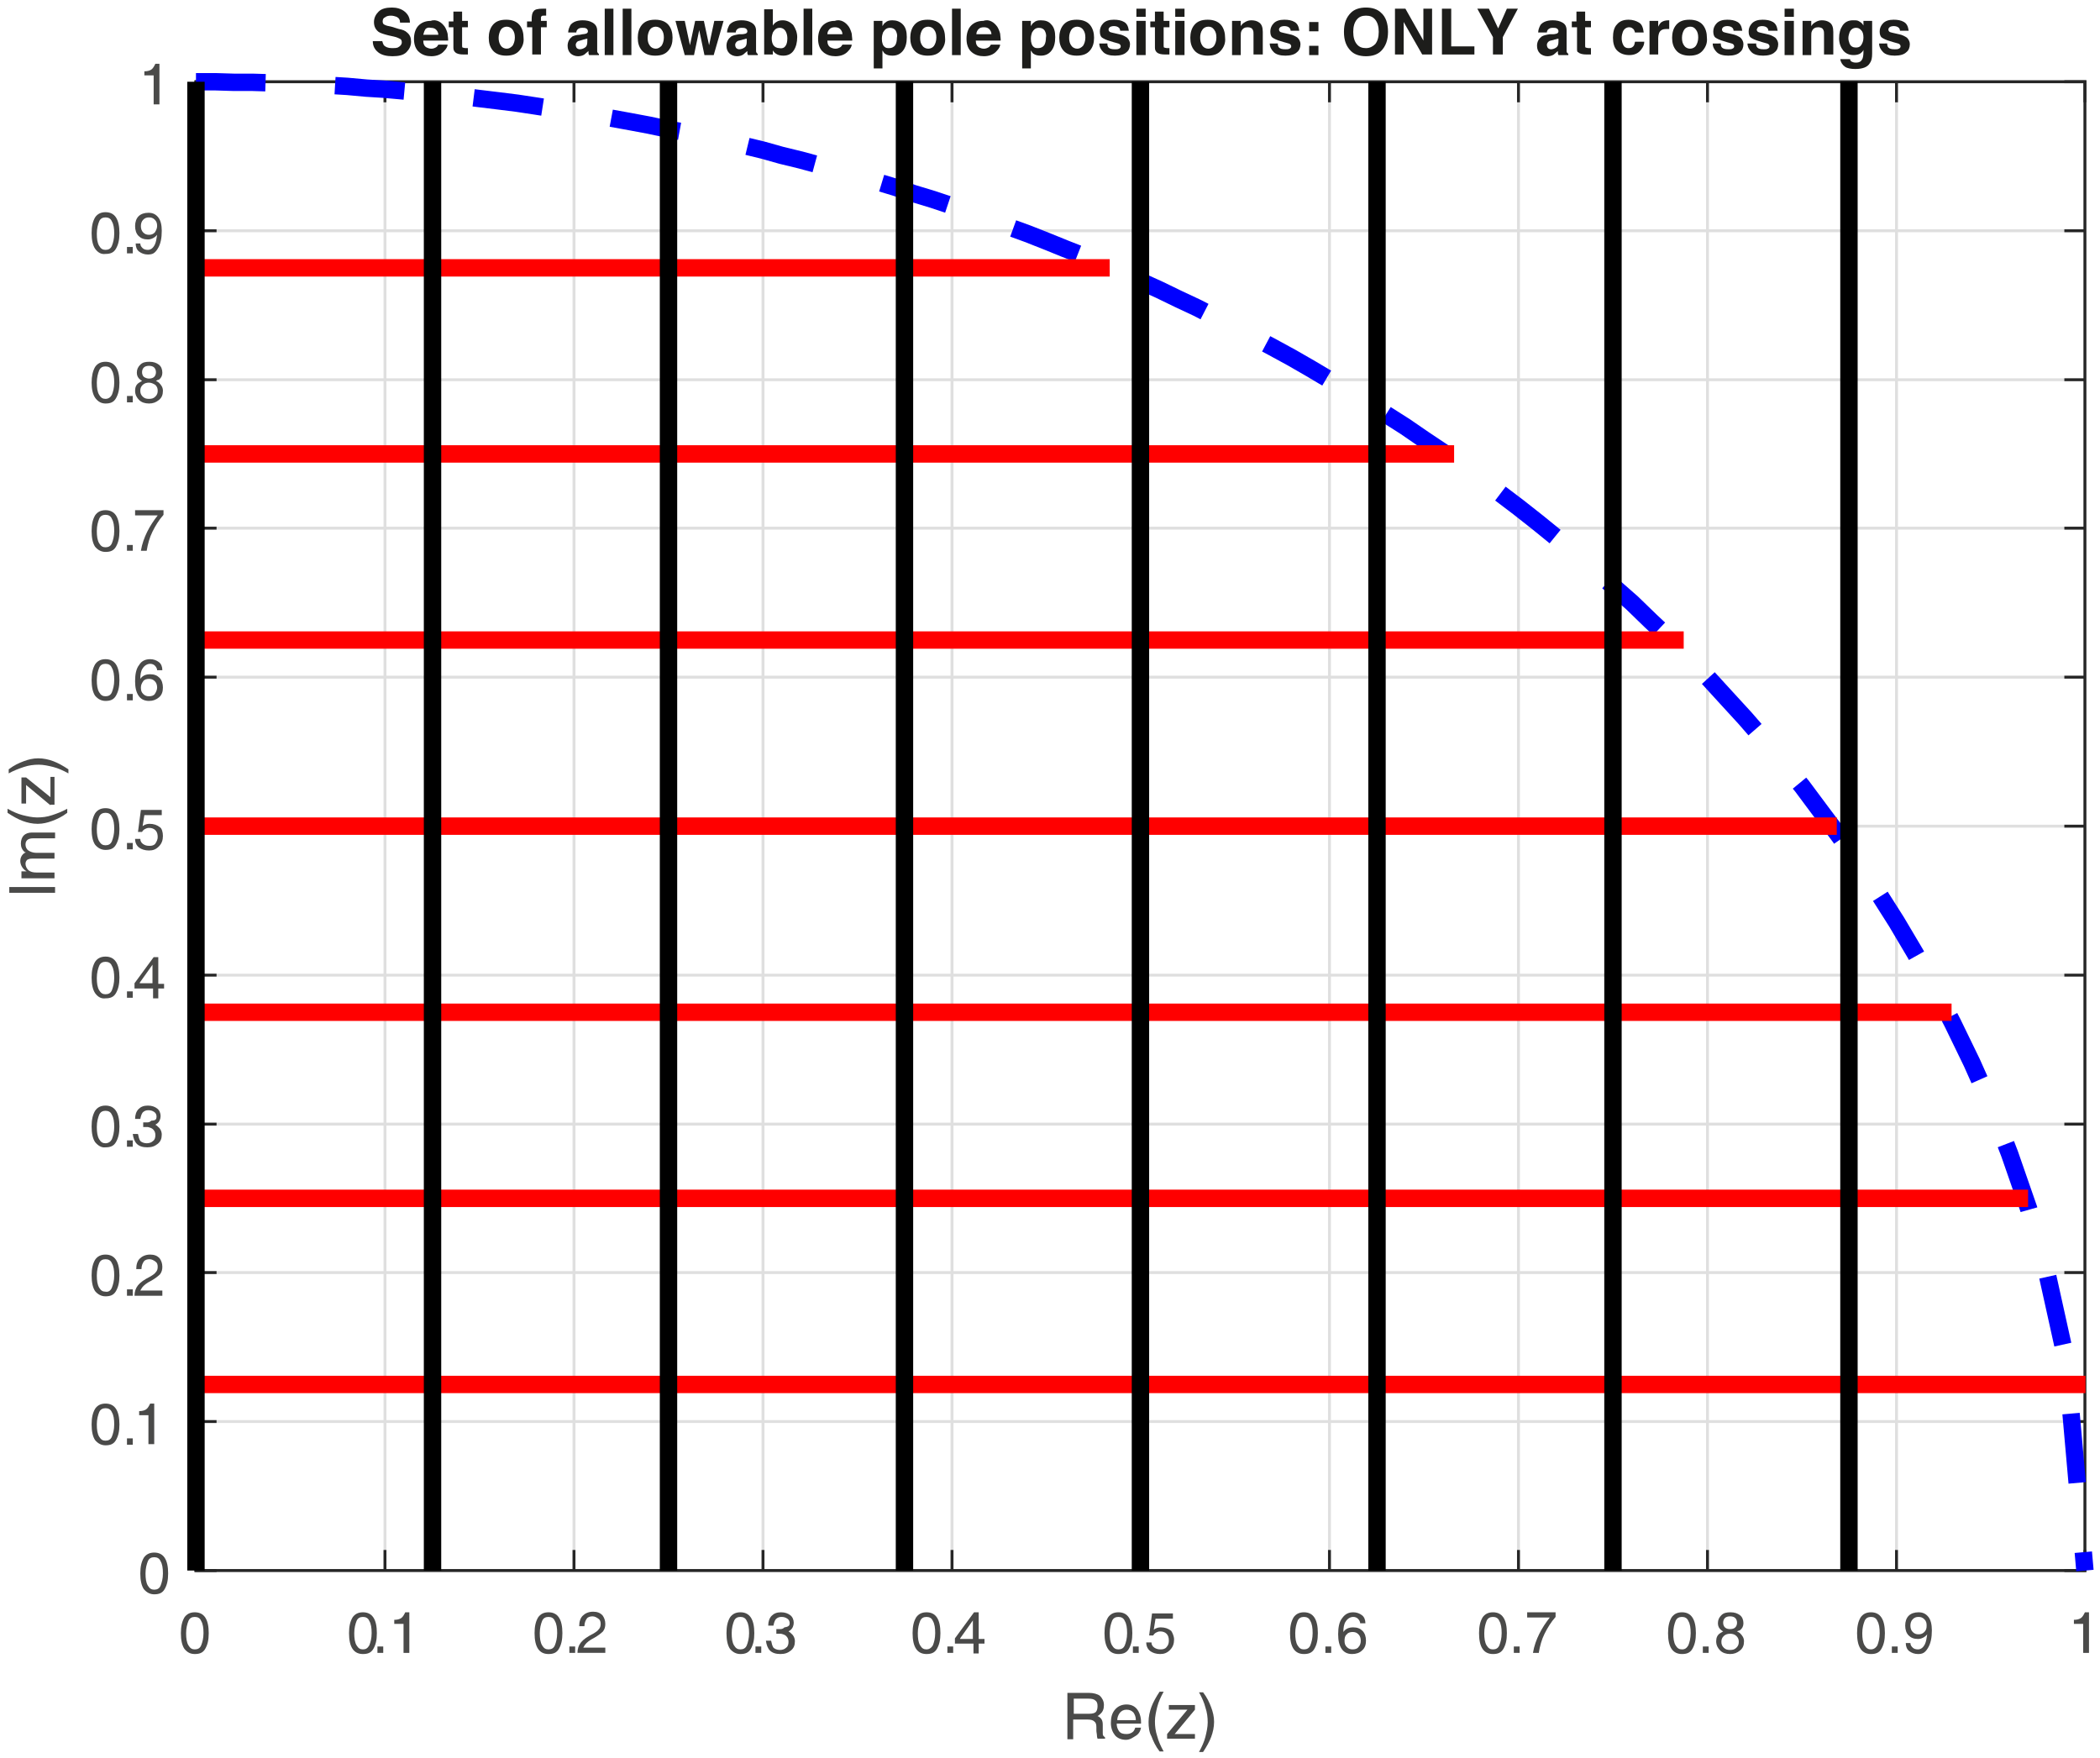 <?xml version="1.0" encoding="utf-8"?>
<!-- Generator: Adobe Illustrator 22.1.0, SVG Export Plug-In . SVG Version: 6.00 Build 0)  -->
<svg version="1.1" id="Layer_1" xmlns="http://www.w3.org/2000/svg" xmlns:xlink="http://www.w3.org/1999/xlink" x="0px" y="0px"
	 viewBox="0 0 362.2 303.2" style="enable-background:new 0 0 362.2 303.2;" xml:space="preserve">
<style type="text/css">
	.st0{fill:none;stroke:#DFDFDF;stroke-width:0.5;stroke-linejoin:round;stroke-miterlimit:10;}
	.st1{fill:none;stroke:#262626;stroke-width:0.5;stroke-linecap:square;stroke-linejoin:round;stroke-miterlimit:10;}
	.st2{fill:#4A4A49;}
	.st3{fill:#1D1D1B;}
	.st4{fill:none;stroke:#0000FF;stroke-width:3;stroke-linejoin:bevel;stroke-miterlimit:10;stroke-dasharray:12,12;}
	.st5{fill:none;stroke:#FF0000;stroke-width:3;stroke-linejoin:round;stroke-miterlimit:10;}
	.st6{fill:none;stroke:#000000;stroke-width:3;stroke-linejoin:round;stroke-miterlimit:10;}
</style>
<g>
	<path class="st0" d="M33.8,270.9V14.1 M66.4,270.9V14.1 M99,270.9V14.1 M131.6,270.9V14.1 M164.2,270.9V14.1 M196.7,270.9V14.1
		 M229.3,270.9V14.1 M261.9,270.9V14.1 M294.5,270.9V14.1 M327.1,270.9V14.1 M359.6,270.9V14.1 M359.6,270.9H33.8 M359.6,245.2H33.8
		 M359.6,219.5H33.8 M359.6,193.9H33.8 M359.6,168.2H33.8 M359.6,142.5H33.8 M359.6,116.8H33.8 M359.6,91.1H33.8 M359.6,65.5H33.8
		 M359.6,39.8H33.8 M359.6,14.1H33.8"/>
	<path class="st1" d="M33.8,270.9h325.8 M33.8,14.1h325.8 M33.8,270.9v-3.3 M66.4,270.9v-3.3 M99,270.9v-3.3 M131.6,270.9v-3.3
		 M164.2,270.9v-3.3 M196.7,270.9v-3.3 M229.3,270.9v-3.3 M261.9,270.9v-3.3 M294.5,270.9v-3.3 M327.1,270.9v-3.3 M359.6,270.9v-3.3
		 M33.8,14.1v3.3 M66.4,14.1v3.3 M99,14.1v3.3 M131.6,14.1v3.3 M164.2,14.1v3.3 M196.7,14.1v3.3 M229.3,14.1v3.3 M261.9,14.1v3.3
		 M294.5,14.1v3.3 M327.1,14.1v3.3 M359.6,14.1v3.3"/>
	<g>
		<path class="st2" d="M31.8,284.4c-0.4-0.6-0.6-1.5-0.6-2.7s0.2-2,0.6-2.7c0.4-0.6,1-0.9,1.8-0.9c0.8,0,1.4,0.3,1.8,0.9
			c0.4,0.6,0.6,1.5,0.6,2.7s-0.2,2-0.6,2.7s-1,0.9-1.8,0.9C32.8,285.3,32.3,285,31.8,284.4z M34.7,283.8c0.2-0.5,0.4-1.2,0.4-2.1
			c0-0.9-0.1-1.6-0.4-2.1c-0.2-0.5-0.6-0.7-1.1-0.7c-0.5,0-0.9,0.2-1.1,0.7c-0.2,0.5-0.4,1.2-0.4,2.1c0,0.9,0.1,1.6,0.4,2.1
			s0.6,0.7,1.1,0.7C34.1,284.5,34.5,284.3,34.7,283.8z"/>
		<path class="st2" d="M60.8,284.4c-0.4-0.6-0.6-1.5-0.6-2.7s0.2-2,0.6-2.7c0.4-0.6,1-0.9,1.8-0.9c0.8,0,1.4,0.3,1.8,0.9
			c0.4,0.6,0.6,1.5,0.6,2.7s-0.2,2-0.6,2.7s-1,0.9-1.8,0.9C61.8,285.3,61.2,285,60.8,284.4z M63.7,283.8c0.2-0.5,0.4-1.2,0.4-2.1
			c0-0.9-0.1-1.6-0.4-2.1c-0.2-0.5-0.6-0.7-1.1-0.7c-0.5,0-0.9,0.2-1.1,0.7c-0.2,0.5-0.4,1.2-0.4,2.1c0,0.9,0.1,1.6,0.4,2.1
			s0.6,0.7,1.1,0.7C63.1,284.5,63.4,284.3,63.7,283.8z"/>
	</g>
	<g>
		<path class="st2" d="M65.1,284h1v1.1h-1V284z"/>
		<path class="st2" d="M69.7,280.1H68v-0.7c0.5,0,0.9-0.1,1.2-0.3c0.3-0.2,0.5-0.6,0.7-1h0.7v7h-0.5h-0.5V280.1z"/>
	</g>
	<g>
		<path class="st2" d="M92.8,284.4c-0.4-0.6-0.6-1.5-0.6-2.7s0.2-2,0.6-2.7c0.4-0.6,1-0.9,1.8-0.9c0.8,0,1.4,0.3,1.8,0.9
			c0.4,0.6,0.6,1.5,0.6,2.7s-0.2,2-0.6,2.7s-1,0.9-1.8,0.9C93.8,285.3,93.2,285,92.8,284.4z M95.7,283.8c0.2-0.5,0.4-1.2,0.4-2.1
			c0-0.9-0.1-1.6-0.4-2.1c-0.2-0.5-0.6-0.7-1.1-0.7c-0.5,0-0.9,0.2-1.1,0.7c-0.2,0.5-0.4,1.2-0.4,2.1c0,0.9,0.1,1.6,0.4,2.1
			s0.6,0.7,1.1,0.7C95.1,284.5,95.5,284.3,95.7,283.8z"/>
		<path class="st2" d="M98.2,284h1v1.1h-1V284z"/>
	</g>
	<g>
		<path class="st2" d="M104.4,280.1c0,0.5-0.1,0.9-0.4,1.3c-0.3,0.3-0.8,0.7-1.5,1.1c-0.8,0.4-1.3,0.8-1.6,1.2
			c-0.1,0.2-0.2,0.3-0.3,0.5h3.8v0.9h-4.8v0c0-0.7,0.2-1.3,0.6-1.8c0.4-0.5,1.1-1,2.1-1.5c0.5-0.3,0.8-0.5,1-0.8
			c0.2-0.2,0.3-0.5,0.3-0.9c0-0.4-0.1-0.7-0.4-0.9c-0.3-0.2-0.6-0.4-1-0.4c-0.4,0-0.8,0.1-1,0.4s-0.4,0.7-0.4,1.3h-0.9
			c0-0.8,0.2-1.4,0.6-1.8c0.4-0.4,1-0.7,1.8-0.7c0.7,0,1.2,0.2,1.6,0.6C104.2,279,104.4,279.5,104.4,280.1z"/>
		<path class="st2" d="M125.9,284.4c-0.4-0.6-0.6-1.5-0.6-2.7s0.2-2,0.6-2.7c0.4-0.6,1-0.9,1.8-0.9c0.8,0,1.4,0.3,1.8,0.9
			c0.4,0.6,0.6,1.5,0.6,2.7s-0.2,2-0.6,2.7s-1,0.9-1.8,0.9C127,285.3,126.4,285,125.9,284.4z M128.8,283.8c0.2-0.5,0.4-1.2,0.4-2.1
			c0-0.9-0.1-1.6-0.4-2.1c-0.2-0.5-0.6-0.7-1.1-0.7c-0.5,0-0.9,0.2-1.1,0.7c-0.2,0.5-0.4,1.2-0.4,2.1c0,0.9,0.1,1.6,0.4,2.1
			s0.6,0.7,1.1,0.7C128.2,284.5,128.6,284.3,128.8,283.8z"/>
	</g>
	<g>
		<path class="st2" d="M130.3,284h1v1.1h-1V284z"/>
		<path class="st2" d="M136.2,280c0-0.3-0.1-0.6-0.4-0.8c-0.3-0.2-0.6-0.3-1-0.3c-0.4,0-0.7,0.1-1,0.4c-0.2,0.3-0.3,0.6-0.4,1.1
			h-0.9c0-0.7,0.2-1.3,0.6-1.7c0.4-0.4,0.9-0.6,1.6-0.6c0.7,0,1.2,0.2,1.6,0.5c0.4,0.3,0.6,0.8,0.6,1.3c0,0.5-0.2,1-0.6,1.3
			c-0.1,0.1-0.2,0.1-0.3,0.2c0.2,0.1,0.3,0.2,0.4,0.3c0.4,0.3,0.7,0.8,0.7,1.4c0,0.7-0.2,1.2-0.7,1.6c-0.5,0.4-1,0.6-1.8,0.6
			c-0.8,0-1.4-0.2-1.8-0.6c-0.4-0.4-0.6-1-0.7-1.7h0.9c0.1,0.5,0.2,0.9,0.4,1.2c0.2,0.2,0.6,0.4,1.1,0.4c0.4,0,0.8-0.1,1.1-0.4
			c0.3-0.2,0.4-0.6,0.4-1c0-0.4-0.1-0.7-0.4-1c-0.2-0.2-0.5-0.3-0.9-0.4c-0.2,0-0.3,0-0.5,0s-0.2,0-0.3,0v-0.8c0.1,0,0.2,0,0.3,0
			s0.3,0,0.4,0c0.3,0,0.5-0.1,0.7-0.3C136.1,280.6,136.2,280.3,136.2,280z"/>
	</g>
	<g>
		<path class="st2" d="M158,284.4c-0.4-0.6-0.6-1.5-0.6-2.7s0.2-2,0.6-2.7c0.4-0.6,1-0.9,1.8-0.9c0.8,0,1.4,0.3,1.8,0.9
			c0.4,0.6,0.6,1.5,0.6,2.7s-0.2,2-0.6,2.7s-1,0.9-1.8,0.9C159,285.3,158.4,285,158,284.4z M160.9,283.8c0.2-0.5,0.4-1.2,0.4-2.1
			c0-0.9-0.1-1.6-0.4-2.1c-0.2-0.5-0.6-0.7-1.1-0.7c-0.5,0-0.9,0.2-1.1,0.7c-0.2,0.5-0.4,1.2-0.4,2.1c0,0.9,0.1,1.6,0.4,2.1
			s0.6,0.7,1.1,0.7C160.2,284.5,160.6,284.3,160.9,283.8z"/>
		<path class="st2" d="M163.4,284h1v1.1h-1V284z"/>
	</g>
	<g>
		<path class="st2" d="M164.7,283.4V283v-0.4l3.3-4.5h0.4h0.4v4.6h1v0.8h-1v1.7h-0.9v-1.7H164.7z M167.8,282.7v-3.2l-2.2,3.1l0,0.1
			H167.8z"/>
		<path class="st2" d="M191.1,284.4c-0.4-0.6-0.6-1.5-0.6-2.7s0.2-2,0.6-2.7c0.4-0.6,1-0.9,1.8-0.9c0.8,0,1.4,0.3,1.8,0.9
			c0.4,0.6,0.6,1.5,0.6,2.7s-0.2,2-0.6,2.7s-1,0.9-1.8,0.9C192.1,285.3,191.5,285,191.1,284.4z M194,283.8c0.2-0.5,0.4-1.2,0.4-2.1
			c0-0.9-0.1-1.6-0.4-2.1c-0.2-0.5-0.6-0.7-1.1-0.7c-0.5,0-0.9,0.2-1.1,0.7c-0.2,0.5-0.4,1.2-0.4,2.1c0,0.9,0.1,1.6,0.4,2.1
			s0.6,0.7,1.1,0.7C193.4,284.5,193.8,284.3,194,283.8z"/>
	</g>
	<g>
		<path class="st2" d="M195.4,284h1v1.1h-1V284z"/>
		<path class="st2" d="M202.5,282.8c0,0.7-0.2,1.3-0.7,1.8c-0.5,0.5-1,0.7-1.7,0.7c-0.7,0-1.3-0.2-1.7-0.5s-0.7-0.8-0.7-1.5h0.9
			c0,0.4,0.2,0.7,0.5,0.9c0.3,0.2,0.6,0.3,1.1,0.3c0.4,0,0.8-0.1,1-0.4c0.3-0.3,0.4-0.7,0.4-1.1c0-0.5-0.1-0.9-0.4-1.2
			s-0.7-0.4-1.1-0.4c-0.3,0-0.5,0.1-0.7,0.2c-0.2,0.1-0.4,0.3-0.5,0.5l-0.7,0l0.5-3.8h3.6v0.9h-3l-0.3,1.9l0,0
			c0.4-0.3,0.8-0.4,1.2-0.4c0.7,0,1.3,0.2,1.8,0.6C202.2,281.6,202.5,282.2,202.5,282.8z"/>
	</g>
	<g>
		<path class="st2" d="M223.1,284.4c-0.4-0.6-0.6-1.5-0.6-2.7s0.2-2,0.6-2.7c0.4-0.6,1-0.9,1.8-0.9c0.8,0,1.4,0.3,1.8,0.9
			c0.4,0.6,0.6,1.5,0.6,2.7s-0.2,2-0.6,2.7s-1,0.9-1.8,0.9C224.1,285.3,223.5,285,223.1,284.4z M226,283.8c0.2-0.5,0.4-1.2,0.4-2.1
			c0-0.9-0.1-1.6-0.4-2.1c-0.2-0.5-0.6-0.7-1.1-0.7c-0.5,0-0.9,0.2-1.1,0.7c-0.2,0.5-0.4,1.2-0.4,2.1c0,0.9,0.1,1.6,0.4,2.1
			s0.6,0.7,1.1,0.7C225.4,284.5,225.8,284.3,226,283.8z"/>
		<path class="st2" d="M228.6,284h1v1.1h-1V284z"/>
		<path class="st2" d="M233.4,278.1c0.6,0,1.1,0.2,1.5,0.5c0.4,0.3,0.6,0.8,0.6,1.4h-0.9c0-0.3-0.2-0.6-0.4-0.8s-0.5-0.3-0.8-0.3
			c-0.5,0-1,0.3-1.3,0.8c-0.3,0.4-0.4,1.1-0.4,1.8c0.4-0.6,1-0.8,1.7-0.8c0.7,0,1.2,0.2,1.6,0.6c0.4,0.4,0.6,1,0.6,1.7
			s-0.2,1.3-0.7,1.7c-0.4,0.4-1,0.6-1.7,0.6c-0.8,0-1.4-0.3-1.8-0.9c-0.4-0.6-0.6-1.4-0.6-2.5c0-1.2,0.2-2.2,0.7-2.8
			C232,278.4,232.6,278.1,233.4,278.1z M231.9,283c0,0.5,0.1,0.8,0.4,1.1c0.3,0.3,0.6,0.4,1,0.4s0.8-0.1,1-0.4
			c0.3-0.3,0.4-0.7,0.4-1.1s-0.1-0.8-0.4-1.1c-0.3-0.3-0.6-0.4-1-0.4s-0.8,0.1-1,0.4C232,282.1,231.9,282.5,231.9,283z"/>
	</g>
	<g>
		<path class="st2" d="M255.7,284.4c-0.4-0.6-0.6-1.5-0.6-2.7s0.2-2,0.6-2.7c0.4-0.6,1-0.9,1.8-0.9c0.8,0,1.4,0.3,1.8,0.9
			c0.4,0.6,0.6,1.5,0.6,2.7s-0.2,2-0.6,2.7s-1,0.9-1.8,0.9C256.7,285.3,256.1,285,255.7,284.4z M258.6,283.8
			c0.2-0.5,0.4-1.2,0.4-2.1c0-0.9-0.1-1.6-0.4-2.1c-0.2-0.5-0.6-0.7-1.1-0.7c-0.5,0-0.9,0.2-1.1,0.7c-0.2,0.5-0.4,1.2-0.4,2.1
			c0,0.9,0.1,1.6,0.4,2.1s0.6,0.7,1.1,0.7C258,284.5,258.4,284.3,258.6,283.8z"/>
		<path class="st2" d="M261.1,284h1v1.1h-1V284z"/>
		<path class="st2" d="M264.4,285.1c0.2-1.2,0.6-2.3,1.1-3.3c0.5-1,1.1-1.9,1.8-2.8h-3.9v-0.9h4.9v0.4v0.4c-0.8,0.9-1.4,1.9-1.9,2.9
			c-0.5,1-0.8,2.1-1,3.3H264.4z"/>
	</g>
	<g>
		<path class="st2" d="M288.3,284.4c-0.4-0.6-0.6-1.5-0.6-2.7s0.2-2,0.6-2.7c0.4-0.6,1-0.9,1.8-0.9c0.8,0,1.4,0.3,1.8,0.9
			c0.4,0.6,0.6,1.5,0.6,2.7s-0.2,2-0.6,2.7s-1,0.9-1.8,0.9C289.3,285.3,288.7,285,288.3,284.4z M291.2,283.8
			c0.2-0.5,0.4-1.2,0.4-2.1c0-0.9-0.1-1.6-0.4-2.1c-0.2-0.5-0.6-0.7-1.1-0.7c-0.5,0-0.9,0.2-1.1,0.7c-0.2,0.5-0.4,1.2-0.4,2.1
			c0,0.9,0.1,1.6,0.4,2.1s0.6,0.7,1.1,0.7C290.6,284.5,290.9,284.3,291.2,283.8z"/>
		<path class="st2" d="M293.7,284h1v1.1h-1V284z"/>
		<path class="st2" d="M299.6,281.4c0.2,0.1,0.4,0.2,0.5,0.3c0.4,0.4,0.7,0.8,0.7,1.4c0,0.7-0.2,1.2-0.7,1.6s-1,0.6-1.7,0.6
			s-1.3-0.2-1.7-0.6c-0.4-0.4-0.7-0.9-0.7-1.6c0-0.6,0.2-1.1,0.7-1.4c0.2-0.1,0.3-0.2,0.5-0.3c-0.1-0.1-0.2-0.1-0.3-0.2
			c-0.4-0.3-0.6-0.7-0.6-1.2c0-0.6,0.2-1,0.6-1.4s0.9-0.5,1.6-0.5s1.2,0.2,1.6,0.5s0.6,0.8,0.6,1.4c0,0.5-0.2,0.9-0.6,1.2
			C299.9,281.3,299.7,281.3,299.6,281.4z M298.4,281.8c-0.4,0-0.8,0.1-1.1,0.4c-0.3,0.3-0.4,0.6-0.4,1c0,0.4,0.1,0.7,0.4,1
			c0.3,0.3,0.6,0.4,1.1,0.4s0.8-0.1,1.1-0.4s0.4-0.6,0.4-1c0-0.4-0.1-0.7-0.4-1C299.2,281.9,298.8,281.8,298.4,281.8z M298.4,281
			c0.4,0,0.7-0.1,0.9-0.3s0.3-0.5,0.3-0.8s-0.1-0.6-0.3-0.8s-0.5-0.3-0.9-0.3s-0.7,0.1-0.9,0.3s-0.3,0.5-0.3,0.8s0.1,0.6,0.3,0.8
			C297.7,280.9,298,281,298.4,281z"/>
	</g>
	<g>
		<path class="st2" d="M320.9,284.4c-0.4-0.6-0.6-1.5-0.6-2.7s0.2-2,0.6-2.7c0.4-0.6,1-0.9,1.8-0.9c0.8,0,1.4,0.3,1.8,0.9
			c0.4,0.6,0.6,1.5,0.6,2.7s-0.2,2-0.6,2.7s-1,0.9-1.8,0.9C321.9,285.3,321.3,285,320.9,284.4z M323.8,283.8
			c0.2-0.5,0.4-1.2,0.4-2.1c0-0.9-0.1-1.6-0.4-2.1c-0.2-0.5-0.6-0.7-1.1-0.7c-0.5,0-0.9,0.2-1.1,0.7c-0.2,0.5-0.4,1.2-0.4,2.1
			c0,0.9,0.1,1.6,0.4,2.1s0.6,0.7,1.1,0.7C323.1,284.5,323.5,284.3,323.8,283.8z"/>
		<path class="st2" d="M326.3,284h1v1.1h-1V284z"/>
		<path class="st2" d="M330.8,285.3c-0.6,0-1.1-0.2-1.5-0.5c-0.4-0.3-0.6-0.8-0.6-1.4h0.8c0,0.4,0.2,0.6,0.4,0.8
			c0.2,0.2,0.5,0.3,0.9,0.3c0.5,0,0.9-0.3,1.2-0.9c0.2-0.4,0.3-1,0.4-1.7c-0.4,0.5-1,0.8-1.6,0.8c-0.7,0-1.2-0.2-1.6-0.6
			c-0.4-0.4-0.6-1-0.6-1.7s0.2-1.3,0.6-1.7s1-0.6,1.7-0.6c0.8,0,1.3,0.3,1.7,0.8c0.4,0.5,0.6,1.3,0.6,2.3c0,1.3-0.2,2.3-0.7,3.1
			S331.6,285.3,330.8,285.3z M332.3,280.4c0-0.5-0.1-0.8-0.4-1.1s-0.6-0.4-1-0.4s-0.7,0.1-1,0.4s-0.4,0.7-0.4,1.1s0.1,0.8,0.4,1.1
			s0.6,0.4,1,0.4s0.7-0.1,1-0.4C332.2,281.2,332.3,280.9,332.3,280.4z"/>
	</g>
	<g>
		<path class="st2" d="M359.3,280.1h-1.6v-0.7c0.5,0,0.9-0.1,1.2-0.3c0.3-0.2,0.5-0.6,0.7-1h0.7v7h-0.5h-0.5V280.1z"/>
	</g>
	<g>
		<path class="st2" d="M184.2,292h0.5h3.1c0.8,0,1.5,0.2,1.9,0.5c0.4,0.4,0.7,0.9,0.7,1.6c0,0.7-0.2,1.2-0.7,1.6
			c-0.1,0.1-0.2,0.2-0.4,0.3l0.2,0.1c0.5,0.3,0.7,0.7,0.7,1.4l0,1.4c0,0.2,0,0.4,0.1,0.5c0.1,0.1,0.2,0.2,0.3,0.3v0.2h-1.3
			c0-0.1-0.1-0.2-0.1-0.5c0-0.3-0.1-0.6-0.1-0.9l0-0.6c0-0.5-0.1-0.8-0.4-1c-0.2-0.2-0.6-0.3-1.1-0.3h-2.5v3.4h-0.5h-0.5V292z
			 M185.3,295.6h2.6c0.5,0,0.9-0.1,1.1-0.3c0.2-0.2,0.3-0.6,0.3-1c0-0.5-0.1-0.8-0.4-1c-0.2-0.2-0.6-0.3-1.1-0.3h-2.6V295.6z"/>
		<path class="st2" d="M194.2,300.1c-0.8,0-1.5-0.3-1.9-0.8s-0.7-1.2-0.7-2.1c0-1,0.2-1.7,0.7-2.3c0.5-0.6,1.2-0.9,2-0.9
			c0.8,0,1.4,0.3,1.8,0.8s0.7,1.3,0.7,2.2l0,0.3h-4.2c0,0.6,0.2,1,0.4,1.3c0.3,0.4,0.7,0.5,1.3,0.5c0.4,0,0.7-0.1,1-0.3
			s0.4-0.5,0.5-0.8h1c-0.1,0.6-0.4,1.1-0.9,1.4S194.9,300.1,194.2,300.1z M195.9,296.6c0-0.5-0.2-0.9-0.4-1.2
			c-0.3-0.3-0.6-0.5-1.2-0.5c-0.5,0-0.9,0.2-1.2,0.6c-0.2,0.3-0.4,0.7-0.4,1.2H195.9z"/>
		<path class="st2" d="M198.1,297c0-0.9,0.2-1.8,0.5-2.6c0.3-0.8,0.8-1.7,1.4-2.6h0.7c-0.5,0.9-0.9,1.8-1.1,2.6
			c-0.2,0.8-0.4,1.7-0.4,2.5c0,0.9,0.1,1.7,0.4,2.6c0.2,0.8,0.6,1.7,1.1,2.6h-0.7c-0.7-0.9-1.1-1.8-1.4-2.6
			C198.2,298.8,198.1,297.9,198.1,297z"/>
		<path class="st2" d="M201.3,299.1l3.5-4.2h-3.2v-0.4v-0.4h4.5v0.4v0.4l-3.5,4.2h3.5v0.4v0.4h-4.8v-0.4V299.1z"/>
		<path class="st2" d="M209.4,297c0,0.9-0.2,1.8-0.5,2.6s-0.8,1.7-1.4,2.6h-0.7c0.5-0.9,0.9-1.8,1.1-2.6c0.2-0.8,0.4-1.7,0.4-2.5
			c0-0.9-0.1-1.7-0.4-2.6c-0.2-0.8-0.6-1.7-1.1-2.6h0.7c0.7,0.9,1.1,1.8,1.4,2.6S209.4,296.1,209.4,297z"/>
	</g>
	<path class="st1" d="M33.8,270.9V14.1 M359.6,270.9V14.1 M33.8,270.9h3.3 M33.8,245.2h3.3 M33.8,219.5h3.3 M33.8,193.9h3.3
		 M33.8,168.2h3.3 M33.8,142.5h3.3 M33.8,116.8h3.3 M33.8,91.1h3.3 M33.8,65.5h3.3 M33.8,39.8h3.3 M33.8,14.1h3.3 M359.6,270.9h-3.3
		 M359.6,245.2h-3.3 M359.6,219.5h-3.3 M359.6,193.9h-3.3 M359.6,168.2h-3.3 M359.6,142.5h-3.3 M359.6,116.8h-3.3 M359.6,91.1h-3.3
		 M359.6,65.5h-3.3 M359.6,39.8h-3.3 M359.6,14.1h-3.3"/>
	<g>
		<path class="st2" d="M24.8,274.1c-0.4-0.6-0.6-1.5-0.6-2.7s0.2-2,0.6-2.7c0.4-0.6,1-0.9,1.8-0.9c0.8,0,1.4,0.3,1.8,0.9
			c0.4,0.6,0.6,1.5,0.6,2.7s-0.2,2-0.6,2.7s-1,0.9-1.8,0.9C25.9,275,25.3,274.7,24.8,274.1z M27.7,273.5c0.2-0.5,0.4-1.2,0.4-2.1
			c0-0.9-0.1-1.6-0.4-2.1c-0.2-0.5-0.6-0.7-1.1-0.7c-0.5,0-0.9,0.2-1.1,0.7c-0.2,0.5-0.4,1.2-0.4,2.1c0,0.9,0.1,1.6,0.4,2.1
			s0.6,0.7,1.1,0.7C27.1,274.2,27.5,274,27.7,273.5z"/>
	</g>
	<g>
		<path class="st2" d="M16.4,248.4c-0.4-0.6-0.6-1.5-0.6-2.7s0.2-2,0.6-2.7c0.4-0.6,1-0.9,1.8-0.9c0.8,0,1.4,0.3,1.8,0.9
			c0.4,0.6,0.6,1.5,0.6,2.7s-0.2,2-0.6,2.7s-1,0.9-1.8,0.9C17.5,249.3,16.9,249,16.4,248.4z M19.3,247.8c0.2-0.5,0.4-1.2,0.4-2.1
			c0-0.9-0.1-1.6-0.4-2.1c-0.2-0.5-0.6-0.7-1.1-0.7c-0.5,0-0.9,0.2-1.1,0.7c-0.2,0.5-0.4,1.2-0.4,2.1c0,0.9,0.1,1.6,0.4,2.1
			s0.6,0.7,1.1,0.7C18.7,248.5,19.1,248.3,19.3,247.8z"/>
		<path class="st2" d="M21.9,248.1h1v1.1h-1V248.1z"/>
	</g>
	<g>
		<path class="st2" d="M25.6,244.1H24v-0.7c0.5,0,0.9-0.1,1.2-0.3c0.3-0.2,0.5-0.6,0.7-1h0.7v7h-0.5h-0.5V244.1z"/>
	</g>
	<g>
		<path class="st2" d="M16.4,222.7c-0.4-0.6-0.6-1.5-0.6-2.7s0.2-2,0.6-2.7c0.4-0.6,1-0.9,1.8-0.9c0.8,0,1.4,0.3,1.8,0.9
			c0.4,0.6,0.6,1.5,0.6,2.7s-0.2,2-0.6,2.7s-1,0.9-1.8,0.9C17.5,223.6,16.9,223.3,16.4,222.7z M19.3,222.1c0.2-0.5,0.4-1.2,0.4-2.1
			c0-0.9-0.1-1.6-0.4-2.1c-0.2-0.5-0.6-0.7-1.1-0.7c-0.5,0-0.9,0.2-1.1,0.7c-0.2,0.5-0.4,1.2-0.4,2.1c0,0.9,0.1,1.6,0.4,2.1
			s0.6,0.7,1.1,0.7C18.7,222.9,19.1,222.6,19.3,222.1z"/>
		<path class="st2" d="M21.9,222.4h1v1.1h-1V222.4z"/>
	</g>
	<g>
		<path class="st2" d="M28,218.5c0,0.5-0.1,0.9-0.4,1.3c-0.3,0.3-0.8,0.7-1.5,1.1c-0.8,0.4-1.3,0.8-1.6,1.2
			c-0.1,0.2-0.2,0.3-0.3,0.5H28v0.9h-4.8v0c0-0.7,0.2-1.3,0.6-1.8c0.4-0.5,1.1-1,2.1-1.5c0.5-0.3,0.8-0.5,1-0.8
			c0.2-0.2,0.3-0.5,0.3-0.9c0-0.4-0.1-0.7-0.4-0.9c-0.3-0.2-0.6-0.4-1-0.4c-0.4,0-0.8,0.1-1,0.4s-0.4,0.7-0.4,1.3h-0.9
			c0-0.8,0.2-1.4,0.6-1.8c0.4-0.4,1-0.7,1.8-0.7c0.7,0,1.2,0.2,1.6,0.6C27.8,217.4,28,217.9,28,218.5z"/>
	</g>
	<g>
		<path class="st2" d="M16.4,197c-0.4-0.6-0.6-1.5-0.6-2.7s0.2-2,0.6-2.7c0.4-0.6,1-0.9,1.8-0.9c0.8,0,1.4,0.3,1.8,0.9
			c0.4,0.6,0.6,1.5,0.6,2.7s-0.2,2-0.6,2.7s-1,0.9-1.8,0.9C17.5,198,16.9,197.6,16.4,197z M19.3,196.5c0.2-0.5,0.4-1.2,0.4-2.1
			c0-0.9-0.1-1.6-0.4-2.1c-0.2-0.5-0.6-0.7-1.1-0.7c-0.5,0-0.9,0.2-1.1,0.7c-0.2,0.5-0.4,1.2-0.4,2.1c0,0.9,0.1,1.6,0.4,2.1
			s0.6,0.7,1.1,0.7C18.7,197.2,19.1,196.9,19.3,196.5z"/>
		<path class="st2" d="M21.9,196.7h1v1.1h-1V196.7z"/>
	</g>
	<g>
		<path class="st2" d="M27,192.6c0-0.3-0.1-0.6-0.4-0.8c-0.3-0.2-0.6-0.3-1-0.3c-0.4,0-0.7,0.1-1,0.4c-0.2,0.3-0.3,0.6-0.4,1.1h-0.9
			c0-0.7,0.2-1.3,0.6-1.7c0.4-0.4,0.9-0.6,1.6-0.6c0.7,0,1.2,0.2,1.6,0.5c0.4,0.3,0.6,0.8,0.6,1.3c0,0.5-0.2,1-0.6,1.3
			c-0.1,0.1-0.2,0.1-0.3,0.2c0.2,0.1,0.3,0.2,0.4,0.3c0.4,0.3,0.7,0.8,0.7,1.4c0,0.7-0.2,1.2-0.7,1.6c-0.5,0.4-1,0.6-1.8,0.6
			c-0.8,0-1.4-0.2-1.8-0.6c-0.4-0.4-0.6-1-0.7-1.7h0.9c0.1,0.5,0.2,0.9,0.4,1.2c0.2,0.2,0.6,0.4,1.1,0.4c0.4,0,0.8-0.1,1.1-0.4
			c0.3-0.2,0.4-0.6,0.4-1c0-0.4-0.1-0.7-0.4-1c-0.2-0.2-0.5-0.3-0.9-0.4c-0.2,0-0.3,0-0.5,0s-0.2,0-0.3,0v-0.8c0.1,0,0.2,0,0.3,0
			s0.3,0,0.4,0c0.3,0,0.5-0.1,0.7-0.3C26.9,193.3,27,193,27,192.6z"/>
	</g>
	<g>
		<path class="st2" d="M16.4,171.3c-0.4-0.6-0.6-1.5-0.6-2.7s0.2-2,0.6-2.7c0.4-0.6,1-0.9,1.8-0.9c0.8,0,1.4,0.3,1.8,0.9
			c0.4,0.6,0.6,1.5,0.6,2.7s-0.2,2-0.6,2.7s-1,0.9-1.8,0.9C17.5,172.3,16.9,172,16.4,171.3z M19.3,170.8c0.2-0.5,0.4-1.2,0.4-2.1
			c0-0.9-0.1-1.6-0.4-2.1c-0.2-0.5-0.6-0.7-1.1-0.7c-0.5,0-0.9,0.2-1.1,0.7c-0.2,0.5-0.4,1.2-0.4,2.1c0,0.9,0.1,1.6,0.4,2.1
			s0.6,0.7,1.1,0.7C18.7,171.5,19.1,171.3,19.3,170.8z"/>
		<path class="st2" d="M21.9,171h1v1.1h-1V171z"/>
	</g>
	<g>
		<path class="st2" d="M23.2,170.4V170v-0.4l3.3-4.5h0.4h0.4v4.6h1v0.8h-1v1.7h-0.9v-1.7H23.2z M26.3,169.6v-3.2l-2.2,3.1l0,0.1
			H26.3z"/>
	</g>
	<g>
		<path class="st2" d="M16.4,145.7c-0.4-0.6-0.6-1.5-0.6-2.7s0.2-2,0.6-2.7c0.4-0.6,1-0.9,1.8-0.9c0.8,0,1.4,0.3,1.8,0.9
			c0.4,0.6,0.6,1.5,0.6,2.7s-0.2,2-0.6,2.7s-1,0.9-1.8,0.9C17.5,146.6,16.9,146.3,16.4,145.7z M19.3,145.1c0.2-0.5,0.4-1.2,0.4-2.1
			c0-0.9-0.1-1.6-0.4-2.1c-0.2-0.5-0.6-0.7-1.1-0.7c-0.5,0-0.9,0.2-1.1,0.7c-0.2,0.5-0.4,1.2-0.4,2.1c0,0.9,0.1,1.6,0.4,2.1
			s0.6,0.7,1.1,0.7C18.7,145.8,19.1,145.6,19.3,145.1z"/>
		<path class="st2" d="M21.9,145.4h1v1.1h-1V145.4z"/>
	</g>
	<g>
		<path class="st2" d="M28.1,144.2c0,0.7-0.2,1.3-0.7,1.8s-1,0.7-1.7,0.7c-0.7,0-1.3-0.2-1.7-0.5s-0.7-0.8-0.7-1.5h0.9
			c0,0.4,0.2,0.7,0.5,0.9c0.3,0.2,0.6,0.3,1.1,0.3c0.4,0,0.8-0.1,1-0.4s0.4-0.7,0.4-1.1c0-0.5-0.1-0.9-0.4-1.2s-0.7-0.4-1.1-0.4
			c-0.3,0-0.5,0.1-0.7,0.2s-0.4,0.3-0.5,0.5l-0.7,0l0.5-3.8h3.6v0.9h-3l-0.3,1.9l0,0c0.4-0.3,0.8-0.4,1.2-0.4c0.7,0,1.3,0.2,1.8,0.6
			C27.9,142.9,28.1,143.5,28.1,144.2z"/>
	</g>
	<g>
		<path class="st2" d="M16.4,120c-0.4-0.6-0.6-1.5-0.6-2.7s0.2-2,0.6-2.7c0.4-0.6,1-0.9,1.8-0.9c0.8,0,1.4,0.3,1.8,0.9
			c0.4,0.6,0.6,1.5,0.6,2.7s-0.2,2-0.6,2.7s-1,0.9-1.8,0.9C17.5,120.9,16.9,120.6,16.4,120z M19.3,119.4c0.2-0.5,0.4-1.2,0.4-2.1
			c0-0.9-0.1-1.6-0.4-2.1c-0.2-0.5-0.6-0.7-1.1-0.7c-0.5,0-0.9,0.2-1.1,0.7c-0.2,0.5-0.4,1.2-0.4,2.1c0,0.9,0.1,1.6,0.4,2.1
			s0.6,0.7,1.1,0.7C18.7,120.1,19.1,119.9,19.3,119.4z"/>
		<path class="st2" d="M21.9,119.7h1v1.1h-1V119.7z"/>
	</g>
	<g>
		<path class="st2" d="M25.9,113.7c0.6,0,1.1,0.2,1.5,0.5c0.4,0.3,0.6,0.8,0.6,1.4h-0.9c0-0.3-0.2-0.6-0.4-0.8
			c-0.2-0.2-0.5-0.3-0.8-0.3c-0.5,0-1,0.3-1.3,0.8c-0.3,0.4-0.4,1.1-0.4,1.8c0.4-0.6,1-0.8,1.7-0.8c0.7,0,1.2,0.2,1.6,0.6
			s0.6,1,0.6,1.7s-0.2,1.3-0.7,1.7s-1,0.6-1.7,0.6c-0.8,0-1.4-0.3-1.8-0.9s-0.6-1.4-0.6-2.5c0-1.2,0.2-2.2,0.7-2.8
			C24.4,114,25.1,113.7,25.9,113.7z M24.3,118.6c0,0.5,0.1,0.8,0.4,1.1s0.6,0.4,1,0.4s0.8-0.1,1-0.4s0.4-0.7,0.4-1.1
			s-0.1-0.8-0.4-1.1s-0.6-0.4-1-0.4s-0.8,0.1-1,0.4C24.5,117.8,24.3,118.1,24.3,118.6z"/>
	</g>
	<g>
		<path class="st2" d="M16.4,94.3c-0.4-0.6-0.6-1.5-0.6-2.7s0.2-2,0.6-2.7c0.4-0.6,1-0.9,1.8-0.9c0.8,0,1.4,0.3,1.8,0.9
			c0.4,0.6,0.6,1.5,0.6,2.7s-0.2,2-0.6,2.7s-1,0.9-1.8,0.9C17.5,95.2,16.9,94.9,16.4,94.3z M19.3,93.7c0.2-0.5,0.4-1.2,0.4-2.1
			c0-0.9-0.1-1.6-0.4-2.1c-0.2-0.5-0.6-0.7-1.1-0.7c-0.5,0-0.9,0.2-1.1,0.7c-0.2,0.5-0.4,1.2-0.4,2.1c0,0.9,0.1,1.6,0.4,2.1
			s0.6,0.7,1.1,0.7C18.7,94.4,19.1,94.2,19.3,93.7z"/>
		<path class="st2" d="M21.9,94h1V95h-1V94z"/>
	</g>
	<g>
		<path class="st2" d="M24.3,95c0.2-1.2,0.6-2.3,1.1-3.3c0.5-1,1.1-1.9,1.8-2.8h-3.9v-0.9h4.9v0.4v0.4c-0.8,0.9-1.4,1.9-1.9,2.9
			c-0.5,1-0.8,2.1-1,3.3H24.3z"/>
	</g>
	<g>
		<path class="st2" d="M16.4,68.6C16,68,15.8,67.1,15.8,66s0.2-2,0.6-2.7c0.4-0.6,1-0.9,1.8-0.9c0.8,0,1.4,0.3,1.8,0.9
			c0.4,0.6,0.6,1.5,0.6,2.7s-0.2,2-0.6,2.7s-1,0.9-1.8,0.9C17.5,69.6,16.9,69.3,16.4,68.6z M19.3,68.1c0.2-0.5,0.4-1.2,0.4-2.1
			c0-0.9-0.1-1.6-0.4-2.1c-0.2-0.5-0.6-0.7-1.1-0.7c-0.5,0-0.9,0.2-1.1,0.7c-0.2,0.5-0.4,1.2-0.4,2.1c0,0.9,0.1,1.6,0.4,2.1
			s0.6,0.7,1.1,0.7C18.7,68.8,19.1,68.5,19.3,68.1z"/>
		<path class="st2" d="M21.9,68.3h1v1.1h-1V68.3z"/>
	</g>
	<g>
		<path class="st2" d="M26.9,65.7c0.2,0.1,0.4,0.2,0.5,0.3c0.4,0.4,0.7,0.8,0.7,1.4c0,0.7-0.2,1.2-0.7,1.6s-1,0.6-1.7,0.6
			S24.4,69.4,24,69s-0.7-0.9-0.7-1.6c0-0.6,0.2-1.1,0.7-1.4c0.2-0.1,0.3-0.2,0.5-0.3c-0.1-0.1-0.2-0.1-0.3-0.2
			c-0.4-0.3-0.6-0.7-0.6-1.2c0-0.6,0.2-1,0.6-1.4s0.9-0.5,1.6-0.5s1.2,0.2,1.6,0.5s0.6,0.8,0.6,1.4c0,0.5-0.2,0.9-0.6,1.2
			C27.2,65.5,27.1,65.6,26.9,65.7z M25.7,66c-0.4,0-0.8,0.1-1.1,0.4s-0.4,0.6-0.4,1c0,0.4,0.1,0.7,0.4,1s0.6,0.4,1.1,0.4
			s0.8-0.1,1.1-0.4s0.4-0.6,0.4-1c0-0.4-0.1-0.7-0.4-1C26.5,66.2,26.1,66,25.7,66z M25.7,65.3c0.4,0,0.7-0.1,0.9-0.3
			s0.3-0.5,0.3-0.8s-0.1-0.6-0.3-0.8c-0.2-0.2-0.5-0.3-0.9-0.3s-0.7,0.1-0.9,0.3c-0.2,0.2-0.3,0.5-0.3,0.8s0.1,0.6,0.3,0.8
			C25.1,65.2,25.4,65.3,25.7,65.3z"/>
	</g>
	<g>
		<path class="st2" d="M16.4,42.9c-0.4-0.6-0.6-1.5-0.6-2.7s0.2-2,0.6-2.7c0.4-0.6,1-0.9,1.8-0.9c0.8,0,1.4,0.3,1.8,0.9
			c0.4,0.6,0.6,1.5,0.6,2.7s-0.2,2-0.6,2.7s-1,0.9-1.8,0.9C17.5,43.9,16.9,43.6,16.4,42.9z M19.3,42.4c0.2-0.5,0.4-1.2,0.4-2.1
			c0-0.9-0.1-1.6-0.4-2.1c-0.2-0.5-0.6-0.7-1.1-0.7c-0.5,0-0.9,0.2-1.1,0.7c-0.2,0.5-0.4,1.2-0.4,2.1c0,0.9,0.1,1.6,0.4,2.1
			s0.6,0.7,1.1,0.7C18.7,43.1,19.1,42.9,19.3,42.4z"/>
		<path class="st2" d="M21.9,42.6h1v1.1h-1V42.6z"/>
	</g>
	<g>
		<path class="st2" d="M25.5,43.9c-0.6,0-1.1-0.2-1.5-0.5s-0.6-0.8-0.6-1.4h0.8c0,0.4,0.2,0.6,0.4,0.8s0.5,0.3,0.9,0.3
			c0.5,0,0.9-0.3,1.2-0.9c0.2-0.4,0.3-1,0.4-1.7c-0.4,0.5-1,0.8-1.6,0.8c-0.7,0-1.2-0.2-1.6-0.6s-0.6-1-0.6-1.7
			c0-0.7,0.2-1.3,0.6-1.7c0.4-0.4,1-0.6,1.7-0.6c0.8,0,1.3,0.3,1.7,0.8c0.4,0.5,0.6,1.3,0.6,2.3c0,1.3-0.2,2.3-0.7,3.1
			S26.3,43.9,25.5,43.9z M27.1,39c0-0.5-0.1-0.8-0.4-1.1c-0.3-0.3-0.6-0.4-1-0.4s-0.7,0.1-1,0.4c-0.3,0.3-0.4,0.7-0.4,1.1
			s0.1,0.8,0.4,1.1s0.6,0.4,1,0.4s0.7-0.1,1-0.4C26.9,39.8,27.1,39.4,27.1,39z"/>
	</g>
	<g>
		<path class="st2" d="M26.5,13h-1.6v-0.7c0.5,0,0.9-0.1,1.2-0.3c0.3-0.2,0.5-0.6,0.7-1h0.7v7H27h-0.5V13z"/>
	</g>
	<g>
		<path class="st2" d="M1.6,154.1v-0.5V153h7.9v0.5v0.5H1.6z"/>
		<path class="st2" d="M3.7,151.3v-0.5v-0.5h0.9l-0.3-0.2c-0.5-0.4-0.8-1-0.8-1.6c0-0.5,0.2-0.9,0.5-1.2c0.1-0.1,0.3-0.2,0.5-0.3
			L4.3,147c-0.5-0.4-0.7-0.9-0.7-1.5c0-0.6,0.2-1.1,0.5-1.4s0.8-0.5,1.4-0.5h4v0.5v0.5H5.7c-0.4,0-0.8,0.1-1,0.3
			c-0.2,0.2-0.3,0.4-0.3,0.8c0,0.4,0.2,0.8,0.5,1c0.3,0.2,0.8,0.4,1.3,0.4h3.2v0.5v0.5H5.5c-0.4,0-0.6,0.1-0.8,0.2
			c-0.2,0.2-0.3,0.4-0.3,0.7c0,0.4,0.2,0.8,0.5,1.1c0.4,0.3,0.8,0.4,1.4,0.4h3.1v0.5v0.5H3.7z"/>
		<path class="st2" d="M6.5,142.1c-0.9,0-1.8-0.2-2.6-0.5s-1.7-0.8-2.6-1.4v-0.7c0.9,0.5,1.8,0.9,2.6,1.1s1.7,0.4,2.5,0.4
			c0.9,0,1.7-0.1,2.6-0.4s1.7-0.6,2.6-1.1v0.7c-0.9,0.7-1.8,1.1-2.6,1.4S7.4,142.1,6.5,142.1z"/>
		<path class="st2" d="M8.7,138.9l-4.2-3.5v3.2H4.1H3.7v-4.5h0.4h0.4l4.2,3.4v-3.5H9h0.4v4.8H9.1H8.7z"/>
		<path class="st2" d="M6.6,130.8c0.9,0,1.8,0.2,2.6,0.5c0.8,0.3,1.7,0.8,2.6,1.4v0.7c-0.9-0.5-1.8-0.9-2.6-1.1s-1.7-0.4-2.5-0.4
			c-0.9,0-1.7,0.1-2.6,0.4s-1.7,0.6-2.6,1.1v-0.7c0.9-0.7,1.8-1.1,2.6-1.4S5.7,130.8,6.6,130.8z"/>
	</g>
	<g>
		<path class="st3" d="M65.9,7c0.1,0.4,0.2,0.6,0.3,0.8c0.3,0.3,0.7,0.5,1.4,0.5c0.4,0,0.7,0,1-0.1C69,8,69.3,7.7,69.3,7.3
			c0-0.3-0.1-0.5-0.3-0.6c-0.2-0.1-0.6-0.3-1.1-0.4L67,6.1c-0.8-0.2-1.4-0.4-1.7-0.6c-0.5-0.4-0.8-0.9-0.8-1.7
			c0-0.7,0.3-1.3,0.8-1.8c0.5-0.5,1.3-0.7,2.3-0.7c0.8,0,1.6,0.2,2.2,0.7s0.9,1.1,0.9,1.9H69c0-0.5-0.2-0.8-0.6-1
			c-0.3-0.1-0.6-0.2-1-0.2c-0.4,0-0.8,0.1-1,0.3C66.1,3.1,66,3.4,66,3.7c0,0.3,0.1,0.5,0.4,0.6c0.2,0.1,0.5,0.2,1.1,0.3L68.8,5
			c0.6,0.1,1.1,0.3,1.4,0.6c0.5,0.4,0.7,0.9,0.7,1.6c0,0.7-0.3,1.3-0.8,1.8s-1.3,0.7-2.4,0.7c-1,0-1.9-0.2-2.5-0.7
			c-0.6-0.5-0.9-1.1-0.9-1.9H65.9z"/>
		<path class="st3" d="M75.7,3.7c0.4,0.2,0.7,0.5,1,0.9c0.2,0.3,0.4,0.8,0.5,1.2c0,0.3,0.1,0.7,0.1,1.2H73c0,0.6,0.2,1,0.6,1.2
			c0.2,0.1,0.5,0.2,0.8,0.2c0.3,0,0.6-0.1,0.9-0.3c0.1-0.1,0.2-0.2,0.3-0.4h1.6c0,0.3-0.2,0.7-0.6,1.1c-0.5,0.6-1.3,0.9-2.2,0.9
			c-0.8,0-1.5-0.2-2.1-0.7c-0.6-0.5-0.9-1.3-0.9-2.3c0-1,0.3-1.8,0.8-2.3c0.5-0.5,1.2-0.8,2.1-0.8C74.8,3.4,75.3,3.5,75.7,3.7z
			 M73.4,5C73.2,5.3,73.1,5.6,73,6h2.6c0-0.4-0.2-0.7-0.4-0.9c-0.2-0.2-0.5-0.3-0.9-0.3C73.9,4.7,73.6,4.8,73.4,5z"/>
		<path class="st3" d="M77.4,4.7V3.7h0.8V2h1.5v1.6h1v1.1h-1v3.1c0,0.2,0,0.4,0.1,0.4s0.2,0.1,0.6,0.1c0,0,0.1,0,0.1,0
			c0.1,0,0.1,0,0.2,0v1.1l-0.7,0c-0.7,0-1.2-0.1-1.5-0.4c-0.2-0.2-0.3-0.4-0.3-0.8V4.7H77.4z"/>
		<path class="st3" d="M89.6,8.7c-0.5,0.6-1.2,0.9-2.3,0.9c-1,0-1.8-0.3-2.3-0.9s-0.7-1.3-0.7-2.2c0-0.8,0.2-1.6,0.7-2.2
			c0.5-0.6,1.2-0.9,2.3-0.9c1,0,1.8,0.3,2.3,0.9c0.5,0.6,0.7,1.4,0.7,2.2C90.4,7.4,90.1,8.1,89.6,8.7z M88.4,7.9
			c0.2-0.3,0.4-0.8,0.4-1.4s-0.1-1-0.4-1.4c-0.2-0.3-0.6-0.5-1-0.5c-0.4,0-0.8,0.2-1,0.5S86,6,86,6.5s0.1,1,0.4,1.4
			c0.2,0.3,0.6,0.5,1,0.5C87.8,8.4,88.1,8.2,88.4,7.9z"/>
		<path class="st3" d="M93.9,1.5c0.1,0,0.2,0,0.3,0v1.2c-0.1,0-0.2,0-0.4,0c-0.2,0-0.3,0-0.4,0.1c-0.1,0.1-0.1,0.2-0.1,0.3
			c0,0.1,0,0.3,0,0.5h1v1.1h-1v4.7h-1.5V4.7h-0.9V3.7h0.8V3.3c0-0.6,0.1-1.1,0.3-1.3c0.2-0.4,0.8-0.5,1.6-0.5
			C93.7,1.5,93.8,1.5,93.9,1.5z"/>
		<path class="st3" d="M100.5,5.9c0.3,0,0.5-0.1,0.6-0.1c0.2-0.1,0.3-0.2,0.3-0.4c0-0.2-0.1-0.4-0.3-0.5c-0.2-0.1-0.4-0.1-0.7-0.1
			c-0.4,0-0.6,0.1-0.8,0.3c-0.1,0.1-0.2,0.3-0.2,0.5H98c0-0.5,0.2-0.9,0.4-1.3c0.4-0.5,1.1-0.8,2.1-0.8c0.6,0,1.2,0.1,1.7,0.4
			c0.5,0.3,0.8,0.7,0.8,1.4V8c0,0.2,0,0.4,0,0.7c0,0.2,0,0.3,0.1,0.4c0,0.1,0.1,0.1,0.2,0.2v0.2h-1.7c0-0.1-0.1-0.2-0.1-0.3
			c0-0.1,0-0.2,0-0.4c-0.2,0.2-0.5,0.4-0.7,0.6c-0.3,0.2-0.7,0.3-1.1,0.3c-0.5,0-1-0.2-1.3-0.5c-0.3-0.3-0.5-0.7-0.5-1.3
			c0-0.7,0.3-1.2,0.8-1.6C98.9,6.2,99.4,6,100,6L100.5,5.9z M101.4,6.6c-0.1,0.1-0.2,0.1-0.3,0.1c-0.1,0-0.2,0.1-0.4,0.1l-0.3,0.1
			C100,7,99.8,7.1,99.7,7.1c-0.2,0.1-0.4,0.4-0.4,0.6c0,0.3,0.1,0.5,0.2,0.6c0.1,0.1,0.3,0.2,0.5,0.2c0.3,0,0.6-0.1,0.9-0.3
			c0.3-0.2,0.4-0.5,0.4-1.1V6.6z"/>
		<path class="st3" d="M105.8,9.5h-1.5V1.5h1.5V9.5z"/>
		<path class="st3" d="M108.9,9.5h-1.5V1.5h1.5V9.5z"/>
		<path class="st3" d="M115.3,8.7c-0.5,0.6-1.2,0.9-2.3,0.9c-1,0-1.8-0.3-2.3-0.9S110,7.4,110,6.5c0-0.8,0.2-1.6,0.7-2.2
			c0.5-0.6,1.2-0.9,2.3-0.9c1,0,1.8,0.3,2.3,0.9c0.5,0.6,0.7,1.4,0.7,2.2C116,7.4,115.8,8.1,115.3,8.7z M114.1,7.9
			c0.2-0.3,0.4-0.8,0.4-1.4s-0.1-1-0.4-1.4c-0.2-0.3-0.6-0.5-1-0.5c-0.4,0-0.8,0.2-1,0.5s-0.4,0.8-0.4,1.4s0.1,1,0.4,1.4
			c0.2,0.3,0.6,0.5,1,0.5C113.5,8.4,113.8,8.2,114.1,7.9z"/>
		<path class="st3" d="M119.9,3.6h1.5l0.9,4.2l0.9-4.2h1.6l-1.7,5.9h-1.6l-0.9-4.3l-0.9,4.3h-1.6l-1.6-5.9h1.6l0.9,4.2L119.9,3.6z"
			/>
		<path class="st3" d="M128,5.9c0.3,0,0.5-0.1,0.6-0.1c0.2-0.1,0.3-0.2,0.3-0.4c0-0.2-0.1-0.4-0.3-0.5c-0.2-0.1-0.4-0.1-0.7-0.1
			c-0.4,0-0.6,0.1-0.8,0.3c-0.1,0.1-0.2,0.3-0.2,0.5h-1.5c0-0.5,0.2-0.9,0.4-1.3c0.4-0.5,1.1-0.8,2.1-0.8c0.6,0,1.2,0.1,1.7,0.4
			c0.5,0.3,0.8,0.7,0.8,1.4V8c0,0.2,0,0.4,0,0.7c0,0.2,0,0.3,0.1,0.4c0,0.1,0.1,0.1,0.2,0.2v0.2h-1.7c0-0.1-0.1-0.2-0.1-0.3
			c0-0.1,0-0.2,0-0.4c-0.2,0.2-0.5,0.4-0.7,0.6c-0.3,0.2-0.7,0.3-1.1,0.3c-0.5,0-1-0.2-1.3-0.5c-0.3-0.3-0.5-0.7-0.5-1.3
			c0-0.7,0.3-1.2,0.8-1.6c0.3-0.2,0.8-0.3,1.4-0.4L128,5.9z M128.9,6.6c-0.1,0.1-0.2,0.1-0.3,0.1c-0.1,0-0.2,0.1-0.4,0.1l-0.3,0.1
			c-0.3,0.1-0.6,0.1-0.7,0.2c-0.2,0.1-0.4,0.4-0.4,0.6c0,0.3,0.1,0.5,0.2,0.6c0.1,0.1,0.3,0.2,0.5,0.2c0.3,0,0.6-0.1,0.9-0.3
			c0.3-0.2,0.4-0.5,0.4-1.1V6.6z"/>
		<path class="st3" d="M136.8,4.3c0.4,0.6,0.7,1.3,0.7,2.1c0,0.9-0.2,1.7-0.6,2.3c-0.4,0.6-1,0.9-1.8,0.9c-0.5,0-0.9-0.1-1.2-0.3
			c-0.2-0.1-0.4-0.3-0.6-0.6v0.7h-1.5V1.6h1.5v2.8c0.2-0.3,0.4-0.5,0.6-0.6c0.3-0.2,0.6-0.3,1.1-0.3C135.7,3.5,136.3,3.8,136.8,4.3z
			 M135.5,7.9c0.2-0.3,0.3-0.7,0.3-1.3c0-0.4-0.1-0.8-0.2-1c-0.2-0.5-0.6-0.8-1.1-0.8c-0.6,0-0.9,0.3-1.2,0.8
			c-0.1,0.3-0.2,0.6-0.2,1c0,0.5,0.1,0.9,0.3,1.2c0.2,0.3,0.6,0.5,1,0.5C135,8.4,135.3,8.2,135.5,7.9z"/>
		<path class="st3" d="M140.1,9.5h-1.5V1.5h1.5V9.5z"/>
		<path class="st3" d="M145.4,3.7c0.4,0.2,0.7,0.5,1,0.9c0.2,0.3,0.4,0.8,0.5,1.2c0,0.3,0.1,0.7,0.1,1.2h-4.3c0,0.6,0.2,1,0.6,1.2
			c0.2,0.1,0.5,0.2,0.8,0.2c0.3,0,0.6-0.1,0.9-0.3c0.1-0.1,0.2-0.2,0.3-0.4h1.6c0,0.3-0.2,0.7-0.6,1.1c-0.5,0.6-1.3,0.9-2.2,0.9
			c-0.8,0-1.5-0.2-2.1-0.7c-0.6-0.5-0.9-1.3-0.9-2.3c0-1,0.3-1.8,0.8-2.3c0.5-0.5,1.2-0.8,2.1-0.8C144.5,3.4,145,3.5,145.4,3.7z
			 M143.1,5c-0.2,0.2-0.4,0.5-0.4,0.9h2.6c0-0.4-0.2-0.7-0.4-0.9c-0.2-0.2-0.5-0.3-0.9-0.3C143.6,4.7,143.3,4.8,143.1,5z"/>
		<path class="st3" d="M155.7,4.2c0.5,0.5,0.7,1.2,0.7,2.2c0,1-0.2,1.8-0.7,2.4s-1.1,0.8-1.8,0.8c-0.5,0-0.9-0.1-1.2-0.3
			c-0.2-0.1-0.3-0.3-0.5-0.6v3.1h-1.5V3.6h1.5v0.9c0.2-0.3,0.3-0.5,0.5-0.6c0.3-0.3,0.7-0.4,1.2-0.4C154.6,3.5,155.2,3.7,155.7,4.2z
			 M154.5,5.3c-0.2-0.3-0.5-0.5-1-0.5c-0.6,0-0.9,0.3-1.2,0.8c-0.1,0.3-0.2,0.6-0.2,1.1c0,0.7,0.2,1.2,0.5,1.4
			c0.2,0.2,0.5,0.2,0.8,0.2c0.4,0,0.8-0.2,1-0.5s0.3-0.8,0.3-1.3C154.8,6.1,154.7,5.7,154.5,5.3z"/>
		<path class="st3" d="M162.3,8.7c-0.5,0.6-1.2,0.9-2.3,0.9c-1,0-1.8-0.3-2.3-0.9s-0.7-1.3-0.7-2.2c0-0.8,0.2-1.6,0.7-2.2
			c0.5-0.6,1.2-0.9,2.3-0.9c1,0,1.8,0.3,2.3,0.9c0.5,0.6,0.7,1.4,0.7,2.2C163.1,7.4,162.8,8.1,162.3,8.7z M161.1,7.9
			c0.2-0.3,0.4-0.8,0.4-1.4s-0.1-1-0.4-1.4c-0.2-0.3-0.6-0.5-1-0.5c-0.4,0-0.8,0.2-1,0.5s-0.4,0.8-0.4,1.4s0.1,1,0.4,1.4
			c0.2,0.3,0.6,0.5,1,0.5C160.5,8.4,160.9,8.2,161.1,7.9z"/>
		<path class="st3" d="M165.7,9.5h-1.5V1.5h1.5V9.5z"/>
		<path class="st3" d="M171,3.7c0.4,0.2,0.7,0.5,1,0.9c0.2,0.3,0.4,0.8,0.5,1.2c0,0.3,0.1,0.7,0.1,1.2h-4.3c0,0.6,0.2,1,0.6,1.2
			c0.2,0.1,0.5,0.2,0.8,0.2c0.3,0,0.6-0.1,0.9-0.3c0.1-0.1,0.2-0.2,0.3-0.4h1.6c0,0.3-0.2,0.7-0.6,1.1c-0.5,0.6-1.3,0.9-2.2,0.9
			c-0.8,0-1.5-0.2-2.1-0.7c-0.6-0.5-0.9-1.3-0.9-2.3c0-1,0.3-1.8,0.8-2.3c0.5-0.5,1.2-0.8,2.1-0.8C170.2,3.4,170.6,3.5,171,3.7z
			 M168.8,5c-0.2,0.2-0.4,0.5-0.4,0.9h2.6c0-0.4-0.2-0.7-0.4-0.9c-0.2-0.2-0.5-0.3-0.9-0.3C169.3,4.7,169,4.8,168.8,5z"/>
		<path class="st3" d="M181.3,4.2c0.5,0.5,0.7,1.2,0.7,2.2c0,1-0.2,1.8-0.7,2.4s-1.1,0.8-1.8,0.8c-0.5,0-0.9-0.1-1.2-0.3
			c-0.2-0.1-0.3-0.3-0.5-0.6v3.1h-1.5V3.6h1.5v0.9c0.2-0.3,0.3-0.5,0.5-0.6c0.3-0.3,0.7-0.4,1.2-0.4C180.3,3.5,180.9,3.7,181.3,4.2z
			 M180.2,5.3c-0.2-0.3-0.5-0.5-1-0.5c-0.6,0-0.9,0.3-1.2,0.8c-0.1,0.3-0.2,0.6-0.2,1.1c0,0.7,0.2,1.2,0.5,1.4
			c0.2,0.2,0.5,0.2,0.8,0.2c0.4,0,0.8-0.2,1-0.5s0.3-0.8,0.3-1.3C180.5,6.1,180.4,5.7,180.2,5.3z"/>
		<path class="st3" d="M188,8.7c-0.5,0.6-1.2,0.9-2.3,0.9c-1,0-1.8-0.3-2.3-0.9s-0.7-1.3-0.7-2.2c0-0.8,0.2-1.6,0.7-2.2
			c0.5-0.6,1.2-0.9,2.3-0.9c1,0,1.8,0.3,2.3,0.9c0.5,0.6,0.7,1.4,0.7,2.2C188.7,7.4,188.5,8.1,188,8.7z M186.8,7.9
			c0.2-0.3,0.4-0.8,0.4-1.4s-0.1-1-0.4-1.4c-0.2-0.3-0.6-0.5-1-0.5c-0.4,0-0.8,0.2-1,0.5s-0.4,0.8-0.4,1.4s0.1,1,0.4,1.4
			c0.2,0.3,0.6,0.5,1,0.5C186.2,8.4,186.5,8.2,186.8,7.9z"/>
		<path class="st3" d="M191,7.6c0,0.3,0.1,0.5,0.2,0.6c0.2,0.2,0.5,0.3,1.1,0.3c0.3,0,0.5,0,0.7-0.1c0.2-0.1,0.3-0.2,0.3-0.4
			c0-0.2-0.1-0.3-0.2-0.4c-0.1-0.1-0.7-0.2-1.6-0.5c-0.7-0.2-1.1-0.4-1.4-0.6c-0.3-0.2-0.4-0.6-0.4-1.1c0-0.5,0.2-1,0.6-1.4
			c0.4-0.4,1-0.6,1.8-0.6c0.7,0,1.3,0.1,1.8,0.4c0.5,0.3,0.7,0.8,0.8,1.5h-1.5c0-0.2-0.1-0.4-0.2-0.5c-0.2-0.2-0.5-0.3-0.9-0.3
			c-0.3,0-0.6,0.1-0.7,0.2c-0.1,0.1-0.2,0.2-0.2,0.4c0,0.2,0.1,0.3,0.2,0.4c0.2,0.1,0.7,0.2,1.6,0.4c0.6,0.1,1.1,0.4,1.4,0.6
			c0.3,0.3,0.5,0.7,0.5,1.1c0,0.6-0.2,1.1-0.6,1.4c-0.4,0.4-1.1,0.6-2,0.6c-0.9,0-1.6-0.2-2-0.6c-0.4-0.4-0.7-0.9-0.7-1.5H191z"/>
		<path class="st3" d="M197.5,2.9H196V1.5h1.6V2.9z M196,3.6h1.6v5.9H196V3.6z"/>
		<path class="st3" d="M198.4,4.7V3.7h0.8V2h1.5v1.6h1v1.1h-1v3.1c0,0.2,0,0.4,0.1,0.4s0.2,0.1,0.6,0.1c0,0,0.1,0,0.1,0
			c0.1,0,0.1,0,0.2,0v1.1l-0.7,0c-0.7,0-1.2-0.1-1.5-0.4c-0.2-0.2-0.3-0.4-0.3-0.8V4.7H198.4z"/>
		<path class="st3" d="M204.3,2.9h-1.6V1.5h1.6V2.9z M202.7,3.6h1.6v5.9h-1.6V3.6z"/>
		<path class="st3" d="M210.6,8.7c-0.5,0.6-1.2,0.9-2.3,0.9c-1,0-1.8-0.3-2.3-0.9s-0.7-1.3-0.7-2.2c0-0.8,0.2-1.6,0.7-2.2
			c0.5-0.6,1.2-0.9,2.3-0.9c1,0,1.8,0.3,2.3,0.9c0.5,0.6,0.7,1.4,0.7,2.2C211.4,7.4,211.1,8.1,210.6,8.7z M209.4,7.9
			c0.2-0.3,0.4-0.8,0.4-1.4s-0.1-1-0.4-1.4s-0.6-0.5-1-0.5s-0.8,0.2-1,0.5C207.1,5.5,207,6,207,6.5s0.1,1,0.4,1.4
			c0.2,0.3,0.6,0.5,1,0.5S209.2,8.2,209.4,7.9z"/>
		<path class="st3" d="M217.2,3.9c0.4,0.3,0.6,0.8,0.6,1.6v3.9h-1.6V5.9c0-0.3,0-0.5-0.1-0.7c-0.1-0.3-0.4-0.5-0.9-0.5
			c-0.5,0-0.9,0.2-1.1,0.7C214,5.6,214,5.9,214,6.3v3.2h-1.5V3.6h1.5v0.9c0.2-0.3,0.4-0.5,0.6-0.6c0.3-0.2,0.7-0.4,1.2-0.4
			C216.3,3.5,216.8,3.6,217.2,3.9z"/>
		<path class="st3" d="M220.4,7.6c0,0.3,0.1,0.5,0.2,0.6c0.2,0.2,0.5,0.3,1.1,0.3c0.3,0,0.5,0,0.7-0.1c0.2-0.1,0.3-0.2,0.3-0.4
			c0-0.2-0.1-0.3-0.2-0.4c-0.1-0.1-0.7-0.2-1.6-0.5c-0.7-0.2-1.1-0.4-1.4-0.6c-0.3-0.2-0.4-0.6-0.4-1.1c0-0.5,0.2-1,0.6-1.4
			c0.4-0.4,1-0.6,1.8-0.6c0.7,0,1.3,0.1,1.8,0.4c0.5,0.3,0.7,0.8,0.8,1.5h-1.5c0-0.2-0.1-0.4-0.2-0.5c-0.2-0.2-0.5-0.3-0.9-0.3
			c-0.3,0-0.6,0.1-0.7,0.2c-0.1,0.1-0.2,0.2-0.2,0.4c0,0.2,0.1,0.3,0.2,0.4c0.2,0.1,0.7,0.2,1.6,0.4c0.6,0.1,1.1,0.4,1.4,0.6
			c0.3,0.3,0.5,0.7,0.5,1.1c0,0.6-0.2,1.1-0.6,1.4c-0.4,0.4-1.1,0.6-2,0.6c-0.9,0-1.6-0.2-2-0.6c-0.4-0.4-0.7-0.9-0.7-1.5H220.4z"/>
		<path class="st3" d="M225.8,3.8h1.6v1.6h-1.6V3.8z M225.8,7.9h1.6v1.6h-1.6V7.9z"/>
		<path class="st3" d="M238.2,8.8c-0.6,0.6-1.5,0.9-2.6,0.9s-2-0.3-2.6-0.9c-0.8-0.8-1.2-1.8-1.2-3.3c0-1.5,0.4-2.5,1.2-3.3
			c0.6-0.6,1.5-0.9,2.6-0.9s2,0.3,2.6,0.9c0.8,0.7,1.2,1.8,1.2,3.3C239.4,6.9,239,8,238.2,8.8z M237.2,7.6c0.4-0.5,0.6-1.2,0.6-2.1
			c0-0.9-0.2-1.6-0.6-2.1c-0.4-0.5-0.9-0.7-1.6-0.7s-1.2,0.2-1.6,0.7s-0.6,1.2-0.6,2.1s0.2,1.6,0.6,2.1s0.9,0.7,1.6,0.7
			S236.8,8,237.2,7.6z"/>
		<path class="st3" d="M240.7,1.5h1.7l3.1,5.5V1.5h1.5v7.9h-1.7l-3.2-5.6v5.6h-1.5V1.5z"/>
		<path class="st3" d="M248.6,1.5h1.7V8h4v1.4h-5.6V1.5z"/>
		<path class="st3" d="M259.9,1.5h1.9l-2.6,4.9v3h-1.7v-3l-2.7-4.9h2l1.6,3.4L259.9,1.5z"/>
		<path class="st3" d="M267.9,5.9c0.3,0,0.5-0.1,0.6-0.1c0.2-0.1,0.3-0.2,0.3-0.4c0-0.2-0.1-0.4-0.3-0.5c-0.2-0.1-0.4-0.1-0.7-0.1
			c-0.4,0-0.6,0.1-0.8,0.3c-0.1,0.1-0.2,0.3-0.2,0.5h-1.5c0-0.5,0.2-0.9,0.4-1.3c0.4-0.5,1.1-0.8,2.1-0.8c0.6,0,1.2,0.1,1.7,0.4
			c0.5,0.3,0.7,0.7,0.7,1.4V8c0,0.2,0,0.4,0,0.7c0,0.2,0,0.3,0.1,0.4s0.1,0.1,0.2,0.2v0.2h-1.7c0-0.1-0.1-0.2-0.1-0.3s0-0.2,0-0.4
			c-0.2,0.2-0.5,0.4-0.7,0.6c-0.3,0.2-0.7,0.3-1.1,0.3c-0.5,0-1-0.2-1.3-0.5c-0.3-0.3-0.5-0.7-0.5-1.3c0-0.7,0.3-1.2,0.8-1.6
			c0.3-0.2,0.8-0.3,1.4-0.4L267.9,5.9z M268.9,6.6c-0.1,0.1-0.2,0.1-0.3,0.1c-0.1,0-0.2,0.1-0.4,0.1l-0.3,0.1
			c-0.3,0.1-0.6,0.1-0.7,0.2c-0.2,0.1-0.4,0.4-0.4,0.6c0,0.3,0.1,0.5,0.2,0.6c0.1,0.1,0.3,0.2,0.5,0.2c0.3,0,0.6-0.1,0.9-0.3
			c0.3-0.2,0.4-0.5,0.4-1.1V6.6z"/>
		<path class="st3" d="M271.1,4.7V3.7h0.8V2h1.5v1.6h1v1.1h-1v3.1c0,0.2,0,0.4,0.1,0.4s0.2,0.1,0.6,0.1c0,0,0.1,0,0.1,0
			c0.1,0,0.1,0,0.2,0v1.1l-0.7,0c-0.7,0-1.2-0.1-1.5-0.4C272,9,272,8.7,272,8.4V4.7H271.1z"/>
		<path class="st3" d="M282,5.7c0-0.2-0.1-0.4-0.2-0.6c-0.2-0.2-0.4-0.4-0.8-0.4c-0.5,0-0.9,0.3-1.1,0.8c-0.1,0.3-0.2,0.6-0.2,1.1
			c0,0.4,0.1,0.8,0.2,1c0.2,0.5,0.5,0.7,1,0.7c0.4,0,0.6-0.1,0.8-0.3c0.2-0.2,0.2-0.4,0.3-0.8h1.6c0,0.5-0.2,0.9-0.5,1.3
			c-0.5,0.7-1.2,1-2.1,1c-0.9,0-1.6-0.3-2.1-0.8s-0.7-1.3-0.7-2.2c0-1,0.2-1.8,0.7-2.3c0.5-0.6,1.2-0.8,2-0.8c0.7,0,1.3,0.2,1.8,0.5
			c0.5,0.3,0.7,0.9,0.8,1.7H282z"/>
		<path class="st3" d="M287.8,3.5c0,0,0.1,0,0.1,0V5c-0.1,0-0.2,0-0.3,0c-0.1,0-0.1,0-0.2,0c-0.6,0-1,0.2-1.2,0.6
			c-0.1,0.2-0.2,0.6-0.2,1v2.8h-1.5V3.6h1.5v1c0.2-0.4,0.4-0.7,0.6-0.8C286.9,3.6,287.3,3.5,287.8,3.5
			C287.8,3.5,287.8,3.5,287.8,3.5z"/>
		<path class="st3" d="M293.7,8.7c-0.5,0.6-1.2,0.9-2.3,0.9c-1,0-1.8-0.3-2.3-0.9s-0.7-1.3-0.7-2.2c0-0.8,0.2-1.6,0.7-2.2
			c0.5-0.6,1.2-0.9,2.3-0.9c1,0,1.8,0.3,2.3,0.9c0.5,0.6,0.7,1.4,0.7,2.2C294.5,7.4,294.2,8.1,293.7,8.7z M292.5,7.9
			c0.2-0.3,0.4-0.8,0.4-1.4s-0.1-1-0.4-1.4s-0.6-0.5-1-0.5s-0.8,0.2-1,0.5c-0.2,0.3-0.4,0.8-0.4,1.4s0.1,1,0.4,1.4
			c0.2,0.3,0.6,0.5,1,0.5S292.3,8.2,292.5,7.9z"/>
		<path class="st3" d="M296.8,7.6c0,0.3,0.1,0.5,0.2,0.6c0.2,0.2,0.5,0.3,1.1,0.3c0.3,0,0.5,0,0.7-0.1c0.2-0.1,0.3-0.2,0.3-0.4
			c0-0.2-0.1-0.3-0.2-0.4c-0.1-0.1-0.7-0.2-1.6-0.5c-0.7-0.2-1.1-0.4-1.4-0.6c-0.3-0.2-0.4-0.6-0.4-1.1c0-0.5,0.2-1,0.6-1.4
			c0.4-0.4,1-0.6,1.8-0.6c0.7,0,1.3,0.1,1.8,0.4c0.5,0.3,0.7,0.8,0.8,1.5h-1.5c0-0.2-0.1-0.4-0.2-0.5c-0.2-0.2-0.5-0.3-0.9-0.3
			c-0.3,0-0.6,0.1-0.7,0.2c-0.1,0.1-0.2,0.2-0.2,0.4c0,0.2,0.1,0.3,0.2,0.4c0.2,0.1,0.7,0.2,1.6,0.4c0.6,0.1,1.1,0.4,1.4,0.6
			c0.3,0.3,0.5,0.7,0.5,1.1c0,0.6-0.2,1.1-0.6,1.4c-0.4,0.4-1.1,0.6-2,0.6c-0.9,0-1.6-0.2-2-0.6c-0.4-0.4-0.7-0.9-0.7-1.5H296.8z"/>
		<path class="st3" d="M302.9,7.6c0,0.3,0.1,0.5,0.2,0.6c0.2,0.2,0.5,0.3,1.1,0.3c0.3,0,0.5,0,0.7-0.1c0.2-0.1,0.3-0.2,0.3-0.4
			c0-0.2-0.1-0.3-0.2-0.4c-0.1-0.1-0.7-0.2-1.6-0.5c-0.7-0.2-1.1-0.4-1.4-0.6c-0.3-0.2-0.4-0.6-0.4-1.1c0-0.5,0.2-1,0.6-1.4
			c0.4-0.4,1-0.6,1.8-0.6c0.7,0,1.3,0.1,1.8,0.4c0.5,0.3,0.7,0.8,0.8,1.5H305c0-0.2-0.1-0.4-0.2-0.5c-0.2-0.2-0.5-0.3-0.9-0.3
			c-0.3,0-0.6,0.1-0.7,0.2C303.1,4.9,303,5,303,5.1c0,0.2,0.1,0.3,0.2,0.4c0.2,0.1,0.7,0.2,1.6,0.4c0.6,0.1,1.1,0.4,1.4,0.6
			c0.3,0.3,0.5,0.7,0.5,1.1c0,0.6-0.2,1.1-0.6,1.4c-0.4,0.4-1.1,0.6-2,0.6c-0.9,0-1.6-0.2-2-0.6c-0.4-0.4-0.7-0.9-0.7-1.5H302.9z"/>
		<path class="st3" d="M309.4,2.9h-1.6V1.5h1.6V2.9z M307.8,3.6h1.6v5.9h-1.6V3.6z"/>
		<path class="st3" d="M315.6,3.9c0.4,0.3,0.6,0.8,0.6,1.6v3.9h-1.6V5.9c0-0.3,0-0.5-0.1-0.7c-0.1-0.3-0.4-0.5-0.9-0.5
			c-0.5,0-0.9,0.2-1.1,0.7c-0.1,0.2-0.1,0.5-0.1,0.9v3.2h-1.5V3.6h1.5v0.9c0.2-0.3,0.4-0.5,0.6-0.6c0.3-0.2,0.7-0.4,1.2-0.4
			C314.7,3.5,315.2,3.6,315.6,3.9z"/>
		<path class="st3" d="M320.5,3.6c0.4,0.2,0.7,0.4,0.9,0.8V3.6h1.5v5.6c0,0.8-0.1,1.3-0.4,1.7c-0.4,0.7-1.3,1-2.5,1
			c-0.7,0-1.4-0.1-1.8-0.4s-0.7-0.7-0.8-1.3h1.7c0,0.2,0.1,0.3,0.2,0.4c0.2,0.1,0.4,0.2,0.8,0.2c0.6,0,0.9-0.2,1.1-0.6
			c0.1-0.2,0.2-0.6,0.2-1.2V8.6c-0.1,0.3-0.3,0.4-0.5,0.6c-0.3,0.2-0.7,0.3-1.2,0.3c-0.8,0-1.4-0.3-1.8-0.8
			c-0.4-0.5-0.7-1.2-0.7-2.1c0-0.9,0.2-1.6,0.6-2.2c0.4-0.6,1-0.9,1.8-0.9C320,3.5,320.3,3.5,320.5,3.6z M321,7.8
			c0.2-0.3,0.4-0.7,0.4-1.3c0-0.6-0.1-1-0.4-1.3s-0.5-0.4-0.9-0.4c-0.5,0-0.9,0.3-1.1,0.8c-0.1,0.3-0.2,0.6-0.2,1
			c0,0.3,0.1,0.6,0.2,0.9c0.2,0.5,0.6,0.7,1.1,0.7C320.5,8.2,320.8,8.1,321,7.8z"/>
		<path class="st3" d="M325.5,7.6c0,0.3,0.1,0.5,0.2,0.6c0.2,0.2,0.5,0.3,1.1,0.3c0.3,0,0.5,0,0.7-0.1c0.2-0.1,0.3-0.2,0.3-0.4
			c0-0.2-0.1-0.3-0.2-0.4c-0.1-0.1-0.7-0.2-1.6-0.5c-0.7-0.2-1.1-0.4-1.4-0.6c-0.3-0.2-0.4-0.6-0.4-1.1c0-0.5,0.2-1,0.6-1.4
			c0.4-0.4,1-0.6,1.8-0.6c0.7,0,1.3,0.1,1.8,0.4c0.5,0.3,0.7,0.8,0.8,1.5h-1.5c0-0.2-0.1-0.4-0.2-0.5c-0.2-0.2-0.5-0.3-0.9-0.3
			c-0.3,0-0.6,0.1-0.7,0.2c-0.1,0.1-0.2,0.2-0.2,0.4c0,0.2,0.1,0.3,0.2,0.4c0.2,0.1,0.7,0.2,1.6,0.4c0.6,0.1,1.1,0.4,1.4,0.6
			c0.3,0.3,0.5,0.7,0.5,1.1c0,0.6-0.2,1.1-0.6,1.4c-0.4,0.4-1.1,0.6-2,0.6c-0.9,0-1.6-0.2-2-0.6c-0.4-0.4-0.7-0.9-0.7-1.5H325.5z"/>
	</g>
	<polyline class="st4" points="33.8,14.1 37.1,14.1 40.4,14.2 43.6,14.2 46.9,14.3 50.1,14.4 53.4,14.6 56.6,14.7 59.9,14.9 
		63.2,15.2 66.4,15.4 69.7,15.7 72.9,16 76.2,16.3 79.5,16.6 82.7,17 86,17.4 89.2,17.8 92.5,18.3 95.7,18.8 99,19.3 102.3,19.8 
		105.5,20.4 108.8,21 112,21.6 115.3,22.3 118.6,22.9 121.8,23.6 125.1,24.4 128.3,25.1 131.6,25.9 134.8,26.8 138.1,27.6 
		141.4,28.5 144.6,29.4 147.9,30.4 151.1,31.3 154.4,32.3 157.6,33.4 160.9,34.4 164.2,35.5 167.4,36.7 170.7,37.9 173.9,39.1 
		177.2,40.3 180.5,41.6 183.7,42.9 187,44.2 190.2,45.6 193.5,47.1 196.7,48.5 200,50 203.3,51.6 206.5,53.1 209.8,54.8 213,56.4 
		216.3,58.2 219.5,59.9 222.8,61.7 226.1,63.6 229.3,65.5 232.6,67.4 235.8,69.4 239.1,71.5 242.4,73.6 245.6,75.8 248.9,78 
		252.1,80.3 255.4,82.6 258.6,85 261.9,87.5 265.2,90.1 268.4,92.7 271.7,95.4 274.9,98.2 278.2,101.1 281.5,104 284.7,107.1 
		288,110.2 291.2,113.5 294.5,116.8 297.7,120.3 301,123.9 304.3,127.7 307.5,131.6 310.8,135.6 314,139.9 317.3,144.3 320.5,148.9 
		323.8,153.8 327.1,159 330.3,164.4 333.6,170.3 336.8,176.5 340.1,183.3 343.4,190.7 346.6,199 349.9,208.5 353.1,219.8 
		356.4,234.7 359.6,270.9 	"/>
	<path class="st5" d="M33.8,238.8h3.3h3.3h3.3h3.3h3.3h3.3h3.3h3.3h3.3h3.3h3.3h3.3h3.3h3.3h3.3H86h3.3h3.3h3.3H99h3.3h3.3h3.3h3.3
		h3.3h3.3h3.3h3.3h3.3h3.3h3.3h3.3h3.3h3.3h3.3h3.3h3.3h3.3h3.3h3.3h3.3h3.3h3.3h3.3h3.3h3.3h3.3h3.3h3.3h3.3h3.3h3.3h3.3h3.3h3.3
		h3.3h3.3h3.3h3.3h3.3h3.3h3.3h3.3h3.3h3.3h3.3h3.3h3.3h3.3h3.3h3.3h3.3h3.3h3.3h3.3h3.3h3.3h3.3h3.3h3.3h3.3h3.3h3.3h3.3h3.3h3.3
		h3.3h3.3h3.3h3.3h3.3h3.3h3.3h3.3h3.3h3.3h3.3h3.3h3.3 M33.8,206.7h3.3h3.3h3.3h3.3h3.3h3.3h3.3h3.3h3.3h3.3h3.3h3.3h3.3h3.3h3.3
		H86h3.3h3.3h3.3H99h3.3h3.3h3.3h3.3h3.3h3.3h3.3h3.3h3.3h3.3h3.3h3.3h3.3h3.3h3.3h3.3h3.3h3.3h3.3h3.3h3.3h3.3h3.3h3.3h3.3h3.3h3.3
		h3.3h3.3h3.3h3.3h3.3h3.3h3.3h3.3h3.3h3.3h3.3h3.3h3.3h3.3h3.3h3.3h3.3h3.3h3.3h3.3h3.3h3.3h3.3h3.3h3.3h3.3h3.3h3.3h3.3h3.3h3.3
		h3.3h3.3h3.3h3.3h3.3h3.3h3.3h3.3h3.3h3.3h3.3h3.3h3.3h3.3h3.3h3.3h3.3h3.3 M33.8,174.6h3.3h3.3h3.3h3.3h3.3h3.3h3.3h3.3h3.3h3.3
		h3.3h3.3h3.3h3.3h3.3H86h3.3h3.3h3.3H99h3.3h3.3h3.3h3.3h3.3h3.3h3.3h3.3h3.3h3.3h3.3h3.3h3.3h3.3h3.3h3.3h3.3h3.3h3.3h3.3h3.3h3.3
		h3.3h3.3h3.3h3.3h3.3h3.3h3.3h3.3h3.3h3.3h3.3h3.3h3.3h3.3h3.3h3.3h3.3h3.3h3.3h3.3h3.3h3.3h3.3h3.3h3.3h3.3h3.3h3.3h3.3h3.3h3.3
		h3.3h3.3h3.3h3.3h3.3h3.3h3.3h3.3h3.3h3.3h3.3h3.3h3.3h3.3h3.3h3.3h3.3h3.3h3.3 M33.8,142.5h3.3h3.3h3.3h3.3h3.3h3.3h3.3h3.3h3.3
		h3.3h3.3h3.3h3.3h3.3h3.3H86h3.3h3.3h3.3H99h3.3h3.3h3.3h3.3h3.3h3.3h3.3h3.3h3.3h3.3h3.3h3.3h3.3h3.3h3.3h3.3h3.3h3.3h3.3h3.3h3.3
		h3.3h3.3h3.3h3.3h3.3h3.3h3.3h3.3h3.3h3.3h3.3h3.3h3.3h3.3h3.3h3.3h3.3h3.3h3.3h3.3h3.3h3.3h3.3h3.3h3.3h3.3h3.3h3.3h3.3h3.3h3.3
		h3.3h3.3h3.3h3.3h3.3h3.3h3.3h3.3h3.3h3.3h3.3h3.3h3.3h3.3 M33.8,110.4h3.3h3.3h3.3h3.3h3.3h3.3h3.3h3.3h3.3h3.3h3.3h3.3h3.3h3.3
		h3.3H86h3.3h3.3h3.3H99h3.3h3.3h3.3h3.3h3.3h3.3h3.3h3.3h3.3h3.3h3.3h3.3h3.3h3.3h3.3h3.3h3.3h3.3h3.3h3.3h3.3h3.3h3.3h3.3h3.3h3.3
		h3.3h3.3h3.3h3.3h3.3h3.3h3.3h3.3h3.3h3.3h3.3h3.3h3.3h3.3h3.3h3.3h3.3h3.3h3.3h3.3h3.3h3.3h3.3h3.3h3.3h3.3h3.3h3.3h3.3h3.3h3.3
		h3.3 M33.8,78.3h3.3h3.3h3.3h3.3h3.3h3.3h3.3h3.3h3.3h3.3h3.3h3.3h3.3h3.3h3.3H86h3.3h3.3h3.3H99h3.3h3.3h3.3h3.3h3.3h3.3h3.3h3.3
		h3.3h3.3h3.3h3.3h3.3h3.3h3.3h3.3h3.3h3.3h3.3h3.3h3.3h3.3h3.3h3.3h3.3h3.3h3.3h3.3h3.3h3.3h3.3h3.3h3.3h3.3h3.3h3.3h3.3h3.3h3.3
		h3.3h3.3h3.3h3.3h3.3h3.3h3.3 M33.8,46.2h3.3h3.3h3.3h3.3h3.3h3.3h3.3h3.3h3.3h3.3h3.3h3.3h3.3h3.3h3.3H86h3.3h3.3h3.3H99h3.3h3.3
		h3.3h3.3h3.3h3.3h3.3h3.3h3.3h3.3h3.3h3.3h3.3h3.3h3.3h3.3h3.3h3.3h3.3h3.3h3.3h3.3h3.3h3.3h3.3h3.3h3.3h3.3"/>
	<path class="st6" d="M33.8,270.9V14.1 M74.6,270.9V14.1 M115.3,270.9V14.1 M156,270.9V14.1 M196.7,270.9V14.1 M237.5,270.9V14.1
		 M278.2,270.9V14.1 M318.9,270.9V14.1"/>
</g>
</svg>
